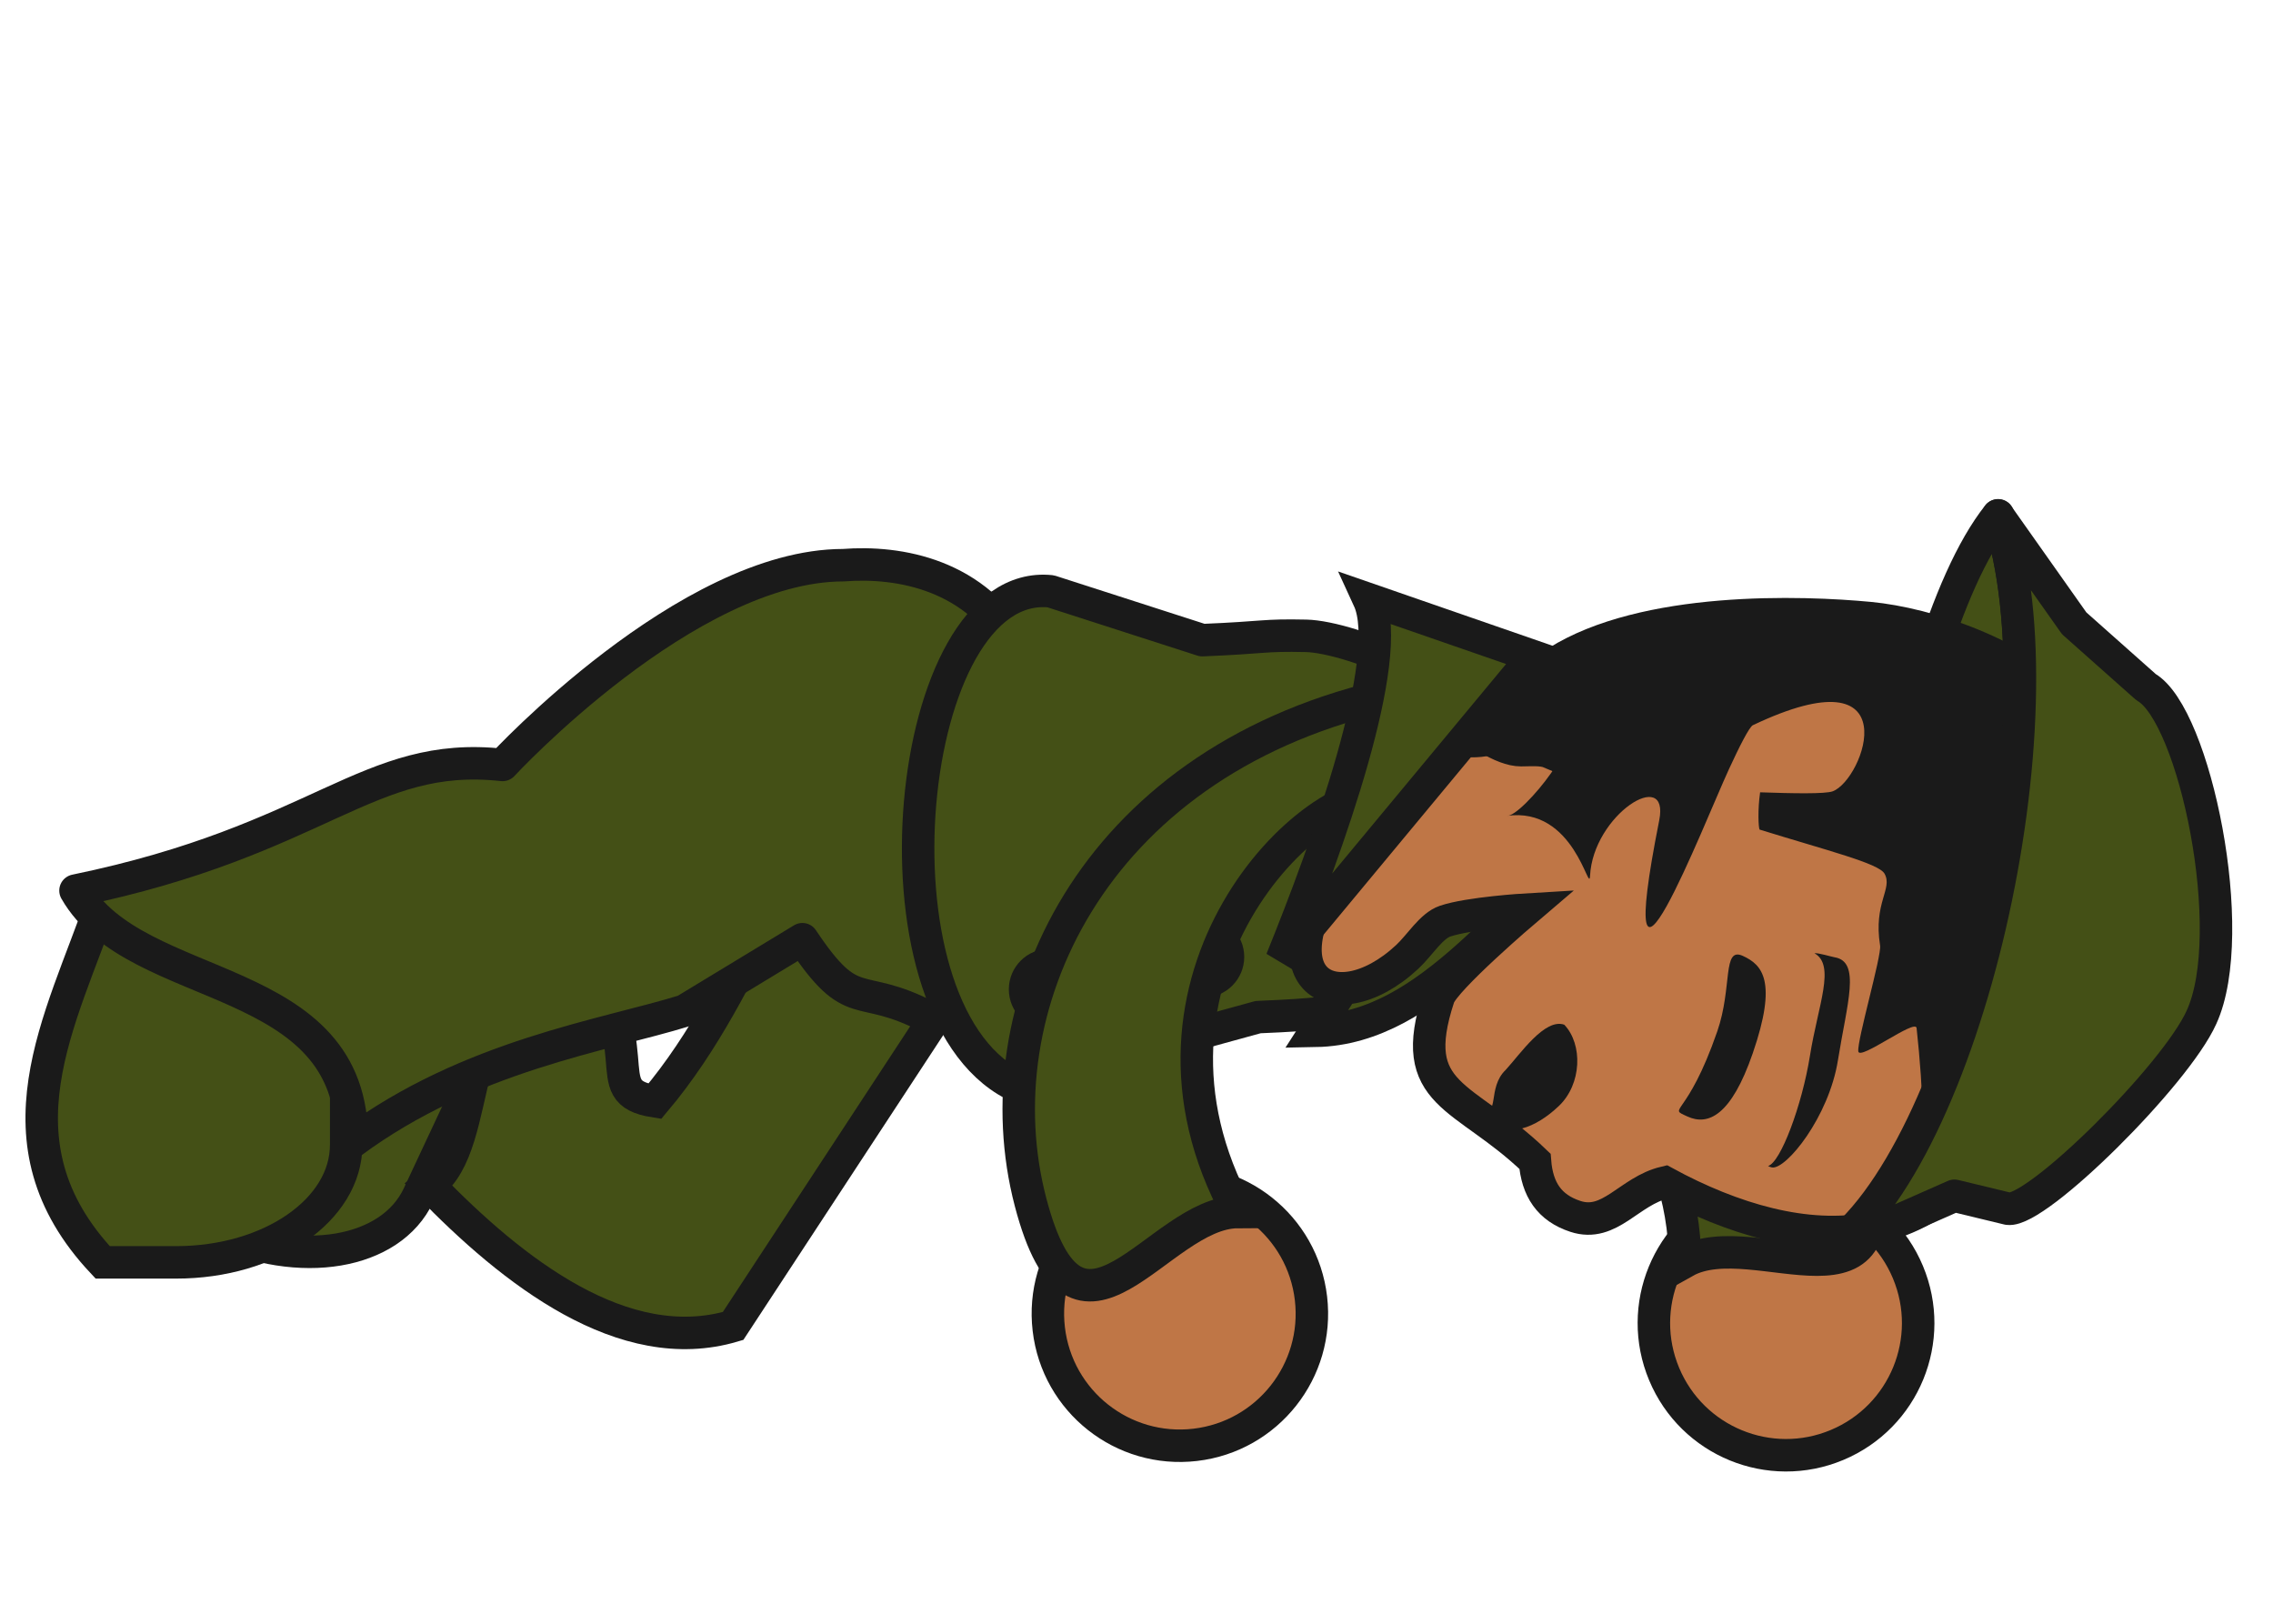 <?xml version="1.0" encoding="UTF-8" standalone="no"?>
<!-- Created with Inkscape (http://www.inkscape.org/) -->

<svg
   xmlns:dc="http://purl.org/dc/elements/1.1/"
   xmlns:cc="http://creativecommons.org/ns#"
   xmlns:rdf="http://www.w3.org/1999/02/22-rdf-syntax-ns#"
   xmlns:svg="http://www.w3.org/2000/svg"
   xmlns="http://www.w3.org/2000/svg"
   xmlns:sodipodi="http://sodipodi.sourceforge.net/DTD/sodipodi-0.dtd"
   xmlns:inkscape="http://www.inkscape.org/namespaces/inkscape"
   width="70"
   height="50"
   id="svg3823"
   version="1.1"
   inkscape:version="0.48.5 r10040"
   sodipodi:docname="corpose.svg"
   inkscape:export-filename="/home/vg/Project/litoral/sauce/assets/corpose.png"
   inkscape:export-xdpi="90.055107"
   inkscape:export-ydpi="90.055107">
  <defs
     id="defs3825" />
  <sodipodi:namedview
     id="base"
     pagecolor="#ffffff"
     bordercolor="#666666"
     borderopacity="1.0"
     inkscape:pageopacity="0.0"
     inkscape:pageshadow="2"
     inkscape:zoom="1"
     inkscape:cx="50.153932"
     inkscape:cy="21.760838"
     inkscape:document-units="px"
     inkscape:current-layer="layer1"
     showgrid="false"
     inkscape:window-width="1366"
     inkscape:window-height="715"
     inkscape:window-x="0"
     inkscape:window-y="0"
     inkscape:window-maximized="1"
     showguides="true"
     inkscape:guide-bbox="true"
     showborder="true" />
  <g
     inkscape:groupmode="layer"
     id="layer4"
     inkscape:label="pants"
     sodipodi:insensitive="true"
     style="display:none"
     transform="translate(0,-20)">
    <path
       sodipodi:nodetypes="ccccccc"
       inkscape:connector-curvature="0"
       id="path4431-3"
       d="m 27.031,42.75 8.062,8.625 c 2.608,2.847 0.984,4.532 1.281,8.219 -2.815,-0.149 -4.987,3.312 -10.219,2.406 0.449,-4.573 1.397,-7.269 0.943,-9.203 -5.663,-1.693 -5.839,-5.381 -8.224,-8.266 z"
       style="fill:#445016;fill-opacity:1;stroke:#1a1a1a;stroke-width:1"
       inkscape:transform-center-x="-5"
       inkscape:transform-center-y="7.5" />
    <path
       style="fill:#445016;fill-opacity:1;stroke:#1a1a1a;stroke-width:1;stroke-linecap:round;stroke-linejoin:round;stroke-miterlimit:4;stroke-opacity:1;stroke-dasharray:none"
       d="m 24.981,48.661 c 1.948,0.09 1.568,-1.774 1.827,-2.874 0.258,-1.1 0.339,-1.881 0.42,-2.662 l 0.304,-2.929 c -4.689,-2.185 -7.592,-2.001 -11.608,0.148 -3.069,1.642 -2.36,5.371 -1.374,6.606 1.339,1.677 2.479,1.345 4.427,1.435 z"
       id="path3887-8"
       inkscape:connector-curvature="0"
       sodipodi:nodetypes="scccssss" />
    <path
       style="fill:#445016;fill-opacity:1;stroke:#1a1a1a;stroke-width:1"
       d="m 14.094,45 -2.312,10.5 c -2.831,3.091 -4.44,2.446 -7.656,9.469 2.815,-0.149 5.612,-1.188 10.094,-0.844 -0.02,-4.495 3.753,-7.053 5.812,-8.578 L 22.25,46.781 z"
       id="rect4426-9"
       inkscape:connector-curvature="0"
       sodipodi:nodetypes="ccccccc" />
  </g>
  <g
     inkscape:label="Layer 1"
     inkscape:groupmode="layer"
     id="layer1"
     transform="translate(0,-1002.362)">
    <g
       id="g5297"
       transform="matrix(-1,-0.013,-0.013,1,95.021,-3.991)"
       inkscape:transform-center-x="-8.035139"
       inkscape:transform-center-y="6.7414391">
      <path
         sodipodi:type="arc"
         style="fill:#bf7646;fill-opacity:1;stroke:#1a1a1a;stroke-width:1;stroke-linecap:square;stroke-linejoin:miter;stroke-miterlimit:4;stroke-opacity:1;stroke-dasharray:none"
         id="path5293"
         sodipodi:cx="9.8994951"
         sodipodi:cy="47.726135"
         sodipodi:rx="4.0658641"
         sodipodi:ry="4.0658641"
         d="m 13.965,47.726 c 0,2.246 -1.82,4.066 -4.066,4.066 -2.246,0 -4.066,-1.82 -4.066,-4.066 0,-2.246 1.82,-4.066 4.066,-4.066 2.246,0 4.066,1.82 4.066,4.066 z"
         transform="matrix(0.918,0.398,-0.398,0.918,36.309,999.686)" />
      <path
         style="fill:#445016;fill-opacity:1;stroke:#1a1a1a;stroke-width:1;stroke-linecap:square;stroke-linejoin:miter;stroke-miterlimit:4;stroke-opacity:1"
         d="m 41.308,1034.063 0.43,3.354 c -2.064,-1.707 -11.995,0.038 -12.205,8.168 -2.144,-1.235 -6.898,2.091 -5.367,-3.465 1.627,-5.902 8.319,-10.696 17.142,-8.057 z"
         id="path5295"
         inkscape:connector-curvature="0"
         sodipodi:nodetypes="cccsc"
         inkscape:transform-center-x="6.9487957"
         inkscape:transform-center-y="4.2543636" />
    </g>
    <path
       sodipodi:nodetypes="ssccsss"
       inkscape:connector-curvature="0"
       id="path5291"
       d="m 14.549,1035.622 c 0.851,-1.816 1.827,-3.141 -3.203,-5.499 l -2.051,-0.961 c -2.733,2.826 -6.321,5.251 -4.734,10.102 l 2.051,0.961 c 2.625,1.23 5.424,0.759 6.275,-1.057 z"
       style="fill:#445016;fill-opacity:1;stroke:#1a1a1a;stroke-width:1;stroke-linecap:square;stroke-linejoin:miter;stroke-miterlimit:4;stroke-opacity:1;stroke-dasharray:none" />
    <path
       style="fill:#445016;fill-opacity:1;stroke:#1a1a1a;stroke-width:1;stroke-linecap:round;stroke-linejoin:round;stroke-miterlimit:4;stroke-opacity:1;stroke-dasharray:none"
       d="m 61.534,1018.229 c -3.268,4.114 -4.81,18.276 -5.283,22.706 4.287,-2.906 7.382,-16.448 5.283,-22.706 z"
       id="rect3880"
       inkscape:connector-curvature="0" />
    <path
       style="fill:#445016;fill-opacity:1;stroke:#1a1a1a;stroke-width:1;stroke-linecap:square;stroke-linejoin:miter;stroke-miterlimit:4;stroke-opacity:1;stroke-dasharray:none"
       d="m 10.661,1033.698 c 0,-2.005 0.322,-3.62 -5.234,-3.62 l -2.265,0 c -1.275,3.719 -3.496,7.438 0,11.156 l 2.265,0 c 2.899,0 5.234,-1.614 5.234,-3.62 z"
       id="rect4460"
       inkscape:connector-curvature="0"
       sodipodi:nodetypes="ssccsss" />
    <path
       sodipodi:nodetypes="ccccccc"
       inkscape:connector-curvature="0"
       id="path4431"
       d="m 28.943,1033.485 -6.367,9.708 c -3.373,0.999 -6.788,-1.681 -9.359,-4.333 1.794,-1.334 0.607,-5.835 4.35,-7.835 2.696,3.71 0.656,4.944 2.599,5.25 3.092,-3.666 4.111,-8.56 6.996,-10.946 z"
       style="fill:#445016;fill-opacity:1;stroke:#1a1a1a;stroke-width:1"
       inkscape:transform-center-x="7.5000001"
       inkscape:transform-center-y="4.9999866" />
    <path
       style="fill:#445016;fill-opacity:1;stroke:#1a1a1a;stroke-width:1;stroke-linecap:round;stroke-linejoin:round;stroke-miterlimit:4;stroke-opacity:1;stroke-dasharray:none"
       d="m 33.036,1027.922 c -0.042,-1.814 -0.613,-3.523 -1.688,-5.531 -1.257,-2.349 -3.664,-2.758 -5.375,-2.625 -4.813,0 -10.496,6.151 -10.496,6.151 -4.166,-0.456 -5.587,2.311 -13.152,3.869 1.87,3.27 8.586,2.41 8.512,7.748 3.614,-2.674 7.793,-3.29 10.241,-4.048 l 3.633,-2.203 c 1.582,2.374 1.69,1.267 3.857,2.389 l 2.938,0.312 c 1.093,-2.345 1.573,-4.249 1.531,-6.062 z"
       id="path3887"
       inkscape:connector-curvature="0"
       sodipodi:nodetypes="ssccccccccs" />
    <path
       sodipodi:nodetypes="scccccccss"
       inkscape:connector-curvature="0"
       id="path3885"
       d="m 44.583,1029.313 c -0.366,1.927 -1.08,3.69 -2.8,4.093 l -5e-4,0.033 c -0.947,0.081 -1.057,0.162 -3.038,0.243 l -7.539,2.071 c -4.671,-2.42 -3.365,-15.652 1.152,-15.183 l 4.669,1.504 c 1.981,-0.081 1.843,-0.162 3.195,-0.133 1.352,0.029 5.465,1.562 5.099,3.49 z"
       style="fill:#445016;fill-opacity:1;stroke:#1a1a1a;stroke-width:1;stroke-linecap:round;stroke-linejoin:round;stroke-miterlimit:4;stroke-opacity:1;stroke-dasharray:none" />
    <path
       sodipodi:type="arc"
       style="fill:#1a1a1a;fill-opacity:1;stroke:none"
       id="path4422"
       sodipodi:cx="25.125"
       sodipodi:cy="35"
       sodipodi:rx="1.25"
       sodipodi:ry="1.25"
       d="m 26.375,35 c 0,0.69 -0.56,1.25 -1.25,1.25 -0.69,0 -1.25,-0.56 -1.25,-1.25 0,-0.69 0.56,-1.25 1.25,-1.25 0.69,0 1.25,0.56 1.25,1.25 z"
       transform="matrix(0,1,-1,0,72.068,1006.703)" />
    <path
       sodipodi:nodetypes="cccc"
       inkscape:connector-curvature="0"
       id="path3912"
       d="m 49.443,1027.861 c -2.925,2.261 -5.376,6.179 -8.929,6.244 l 5.142,-8.008 z"
       style="fill:#445016;fill-opacity:1;stroke:#1a1a1a;stroke-width:1" />
    <path
       style="fill:#bf7646;fill-opacity:1;stroke:#1a1a1a;stroke-width:1"
       d="m 56.317,1022.712 c -2.6,-0.855 -5.305,-0.315 -7.361,1.182 -0.338,0.246 -0.759,0.85 -1.219,1.638 -0.25,-0.107 -0.61,-0.07 -0.894,-0.07 -1.196,0 -3.227,-2.397 -3.994,-2.003 -0.972,0.499 -0.419,3.962 -0.917,4.585 -3.555,4.452 -0.885,5.923 1.408,3.782 0.386,-0.36 0.735,-0.954 1.165,-1.099 0.742,-0.252 2.502,-0.356 2.502,-0.356 0,0 -2.518,2.143 -2.701,2.698 -1.015,3.086 0.771,2.942 2.966,5.053 0.068,0.869 0.443,1.433 1.243,1.696 1.065,0.35 1.651,-0.781 2.758,-1.043 4.18,2.274 9.059,2.651 11.07,-3.464 2.733,-8.311 -1.732,-11.187 -6.026,-12.599 z"
       id="path3877"
       inkscape:connector-curvature="0"
       sodipodi:nodetypes="sccssssscscscss" />
    <g
       id="g5285"
       transform="matrix(-0.556,0.831,-0.831,-0.556,952.199,1571.253)">
      <path
         sodipodi:nodetypes="sssss"
         inkscape:connector-curvature="0"
         id="path3838"
         d="m 56.368,1045.599 c 0.112,0.694 0.071,-0.033 -2.692,0.693 -1.397,0.367 -2.256,1.331 -2.368,0.637 -0.104,-0.647 0.039,-1.32 2.328,-1.922 1.962,-0.516 2.62,-0.102 2.732,0.591 z"
         style="fill:#1a1a1a;fill-opacity:1;stroke:none" />
      <path
         sodipodi:nodetypes="sscscss"
         inkscape:connector-curvature="0"
         id="path3892"
         d="m 52.349,1042.709 c -1.61,0.741 -2.923,1.096 -2.576,1.851 0.04,0.087 0.169,0.514 0.241,0.581 -0.057,-0.752 1.262,-0.977 2.7,-1.639 1.409,-0.648 3.245,-1.079 3.54,-0.815 -0.004,-0.043 -0.012,-0.089 -0.03,-0.127 -0.184,-0.4 -2.266,-0.592 -3.875,0.149 z"
         style="fill:#1a1a1a;fill-opacity:1;stroke:none" />
    </g>
    <path
       style="fill:#1a1a1a;fill-opacity:1;stroke:none"
       d="m 65.917,1032.428 c 0.669,-2.535 0.27,-6.291 -1.901,-8.662 -1.57,-1.715 -4.504,-2.69 -6.392,-2.869 -2.095,-0.199 -7.059,-0.385 -9.936,1.424 -2.877,1.809 -5.097,4.549 0.131,2.804 1.282,-0.428 -0.939,2.412 -1.421,2.362 2.096,-0.306 2.54,2.445 2.569,1.849 0.093,-1.89 2.459,-3.373 2.131,-1.714 -1.482,7.474 1.373,0.103 2.149,-1.579 0.321,-0.697 0.626,-1.298 0.735,-1.35 4.863,-2.308 3.424,1.677 2.458,2.036 -0.23,0.086 -1.236,0.065 -2.235,0.031 -0.078,0.54 -0.052,1.083 -0.017,1.147 2.091,0.649 3.672,1.039 3.849,1.359 0.26,0.468 -0.35,0.893 -0.137,2.213 0.05,0.311 -0.715,2.931 -0.671,3.259 0.039,0.294 1.763,-1.018 1.795,-0.719 0.213,1.95 0.28,3.925 0.051,4.792 -0.173,0.657 1.053,0.505 1.477,0.54 2.356,0.194 4.151,-2.32 5.365,-6.923 z"
       id="path3902"
       inkscape:connector-curvature="0"
       sodipodi:nodetypes="csszscsssssccsssssssc"
       inkscape:transform-center-x="-4.7602413"
       inkscape:transform-center-y="-2.3418123" />
    <path
       style="fill:#1a1a1a;fill-opacity:1;stroke:none"
       d="m 48.174,1033.916 c -0.601,-0.211 -1.355,0.902 -1.805,1.392 -0.582,0.553 -0.167,1.486 -0.757,1.178 0.06,0.13 0.125,0.245 0.228,0.353 0.577,0.608 1.458,0.254 2.166,-0.419 0.708,-0.672 0.745,-1.897 0.168,-2.504 z"
       id="path3897"
       inkscape:connector-curvature="0"
       sodipodi:nodetypes="cccscc" />
    <path
       transform="matrix(0,1,-1,0,67.318,1007.703)"
       d="m 26.375,35 c 0,0.69 -0.56,1.25 -1.25,1.25 -0.69,0 -1.25,-0.56 -1.25,-1.25 0,-0.69 0.56,-1.25 1.25,-1.25 0.69,0 1.25,0.56 1.25,1.25 z"
       sodipodi:ry="1.25"
       sodipodi:rx="1.25"
       sodipodi:cy="35"
       sodipodi:cx="25.125"
       id="path4424"
       style="fill:#1a1a1a;fill-opacity:1;stroke:none"
       sodipodi:type="arc" />
    <path
       sodipodi:type="arc"
       style="fill:#bf7646;fill-opacity:1;stroke:#1a1a1a;stroke-width:1;stroke-linecap:square;stroke-linejoin:miter;stroke-miterlimit:4;stroke-opacity:1;stroke-dasharray:none"
       id="path4473"
       sodipodi:cx="9.8994951"
       sodipodi:cy="47.726135"
       sodipodi:rx="4.0658641"
       sodipodi:ry="4.0658641"
       d="m 13.965,47.726 c 0,2.246 -1.82,4.066 -4.066,4.066 -2.246,0 -4.066,-1.82 -4.066,-4.066 0,-2.246 1.82,-4.066 4.066,-4.066 2.246,0 4.066,1.82 4.066,4.066 z"
       transform="matrix(0.993,-0.116,0.116,0.993,20.97,996.572)" />
    <path
       style="fill:#445016;fill-opacity:1;stroke:#1a1a1a;stroke-width:1;stroke-linecap:square;stroke-linejoin:miter;stroke-miterlimit:4;stroke-opacity:1"
       d="m 42.529,1023.811 0.463,2.952 c -2.641,-0.443 -8.769,5.781 -4.875,12.921 -2.474,0.01 -4.921,5.267 -6.381,-0.308 -1.551,-5.923 1.836,-13.425 10.793,-15.565 z"
       id="rect4468"
       inkscape:connector-curvature="0"
       sodipodi:nodetypes="cccsc"
       inkscape:transform-center-x="3.7737392"
       inkscape:transform-center-y="7.3011891" />
    <path
       style="fill:#445016;fill-opacity:1;stroke:#1a1a1a;stroke-width:1;stroke-linecap:square;stroke-linejoin:miter"
       d="m 47.227,1022.573 -7.761,9.349 c 1.403,-3.454 3.518,-9.299 2.686,-11.107 z"
       id="path3910"
       inkscape:connector-curvature="0"
       sodipodi:nodetypes="cccc" />
    <path
       sodipodi:nodetypes="cccccccc"
       inkscape:connector-curvature="0"
       id="path5280"
       d="m 63.877,1021.555 -2.345,-3.319 c 2.099,6.258 -0.989,19.778 -5.276,22.684 l 3.933,-1.737 1.655,0.4 c 0.886,0.112 5.154,-4.115 5.954,-5.897 1.19,-2.602 -0.21,-9.31 -1.709,-10.166 z"
       style="fill:#445016;fill-opacity:1;stroke:#1a1a1a;stroke-width:1;stroke-linecap:round;stroke-linejoin:round;stroke-miterlimit:4;stroke-opacity:1;stroke-dasharray:none" />
  </g>
</svg>
